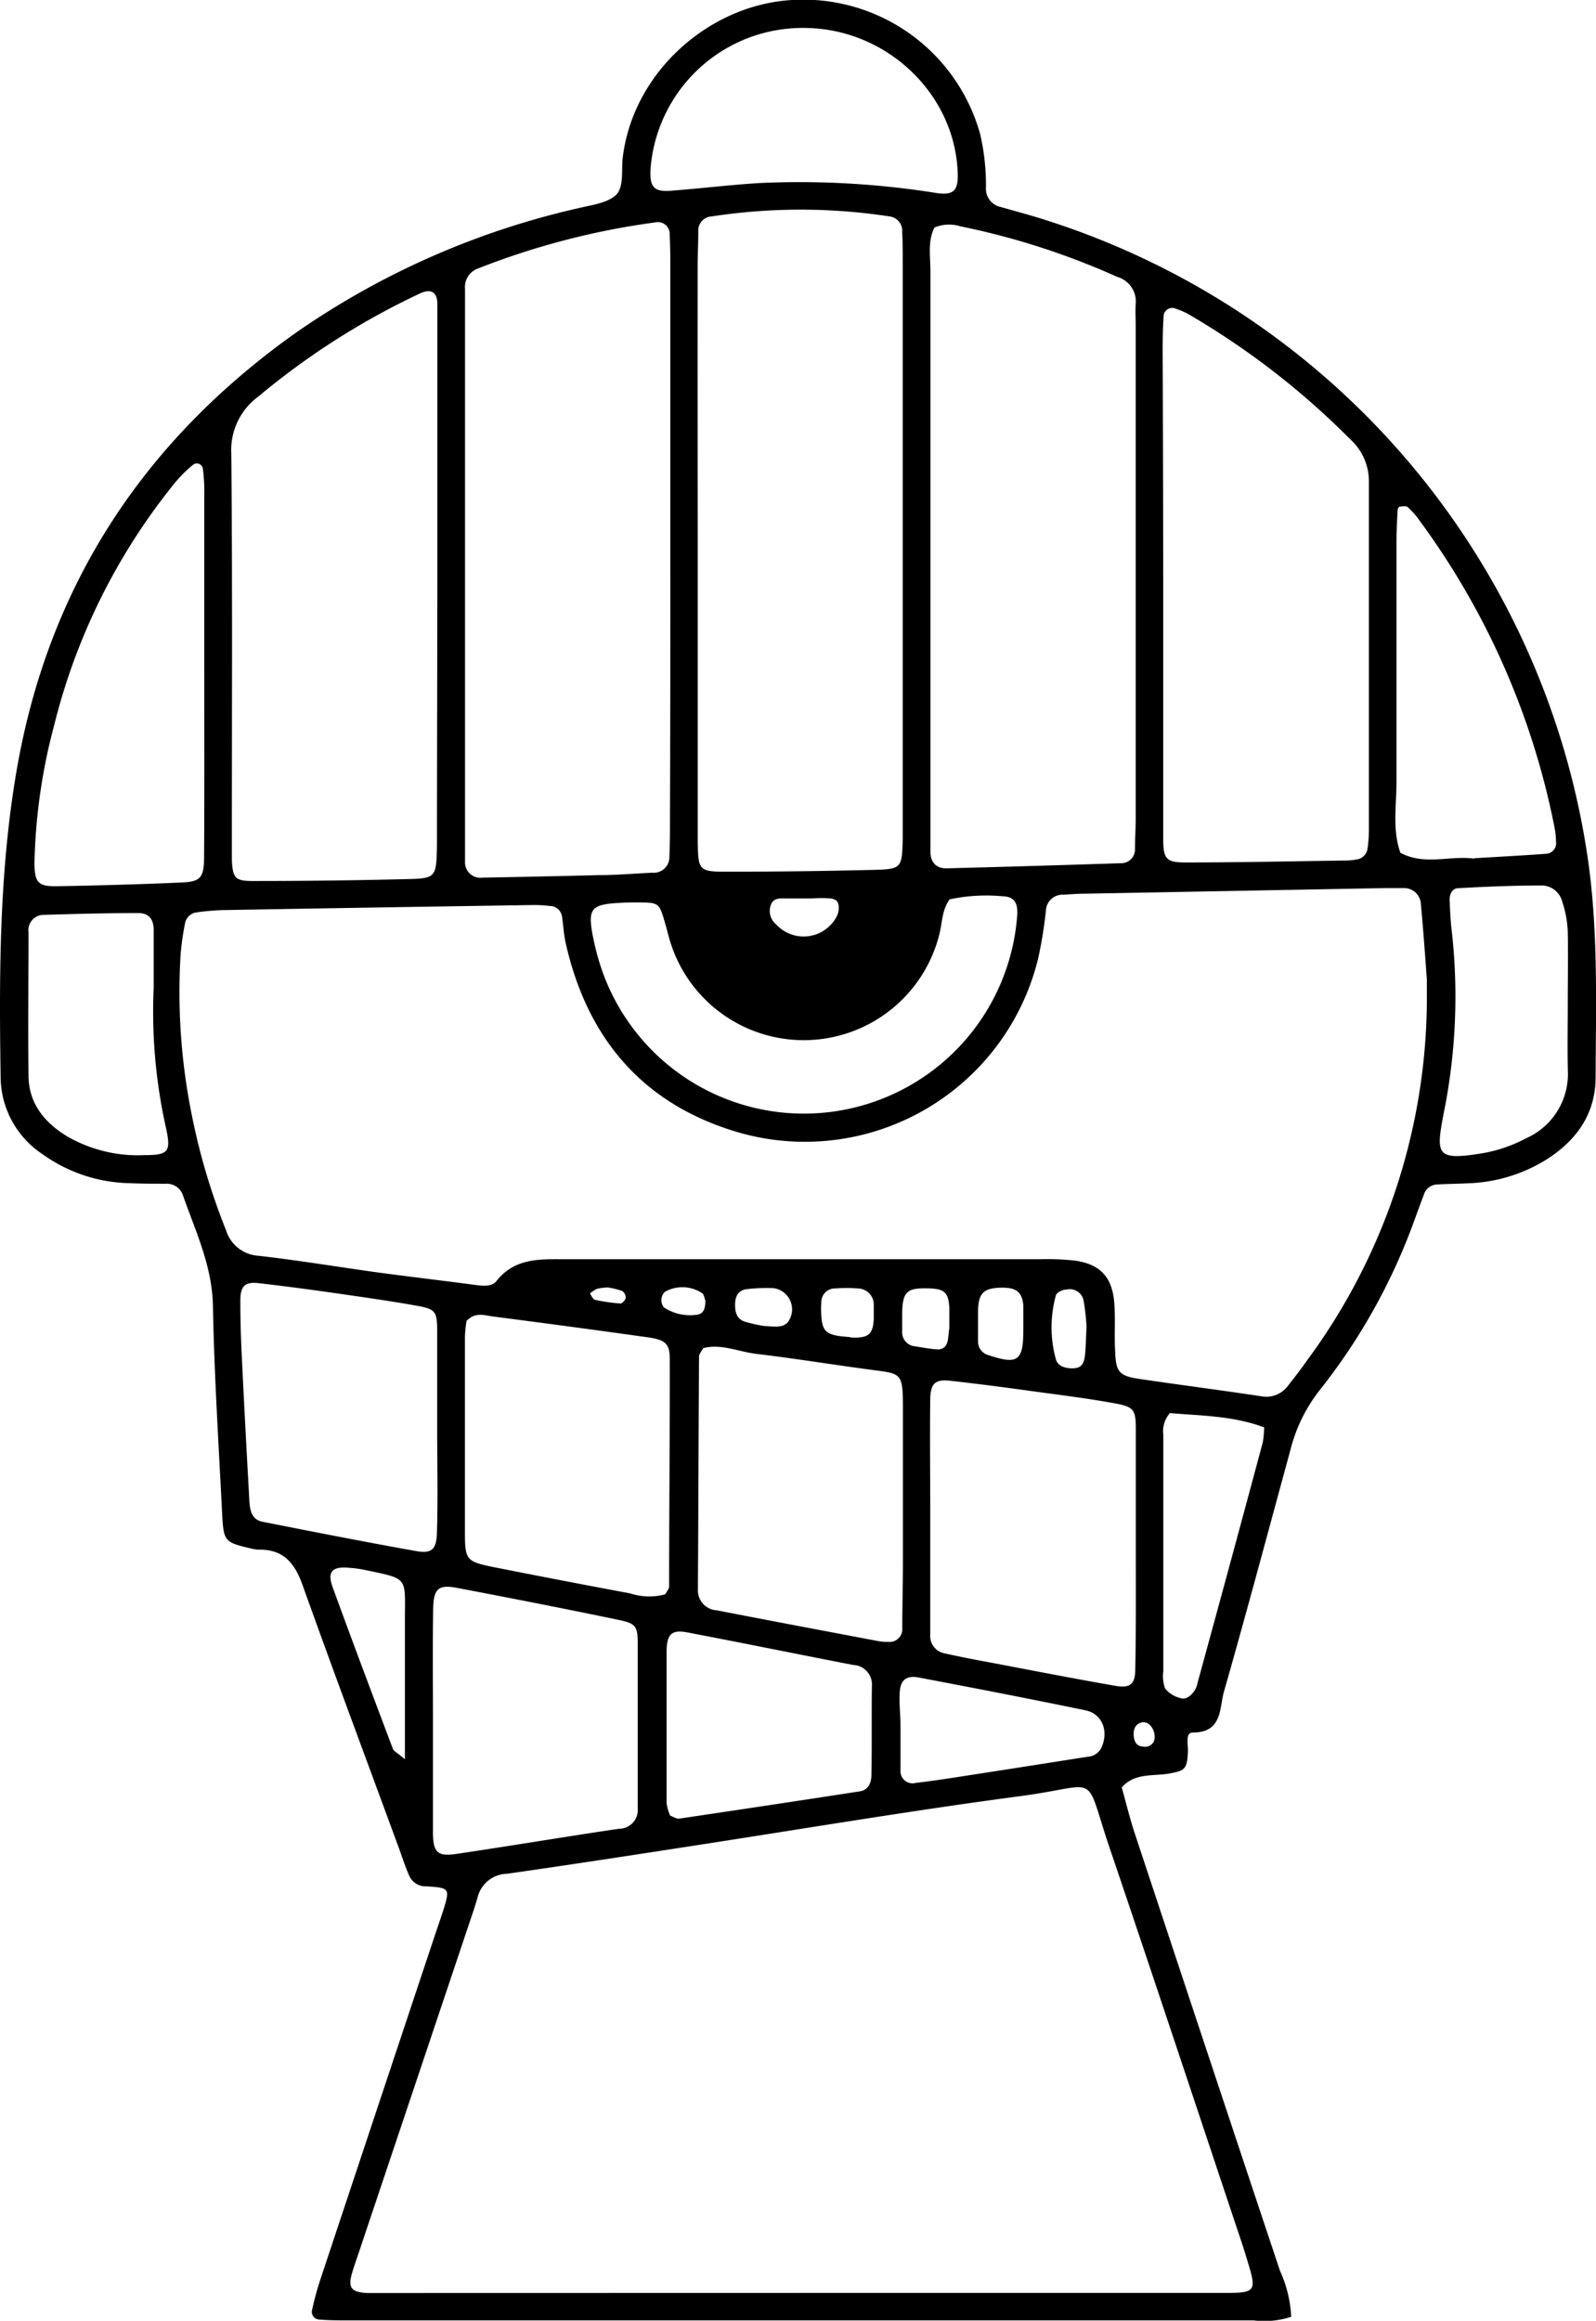 <svg xmlns="http://www.w3.org/2000/svg" viewBox="0 0 171.26 248.99"><title>Character  4</title><g id="Layer_2" data-name="Layer 2"><g id="Character_4" data-name="Character  4"><path d="M138.55,248.56a9.17,9.17,0,0,1-4,.39q-48.46,0-96.92,0c-1.12,0-2.24,0-3.35-.09a.83.83,0,0,1-.8-1,33.31,33.31,0,0,1,.87-3.22q6.12-18.42,12.26-36.84c.35-1.06.73-2.11,1.06-3.18.59-2,.53-2.09-1.92-2.24a1.92,1.92,0,0,1-1.86-1.19c-.38-.87-.68-1.78-1-2.68-3.47-9.45-7-18.88-10.39-28.36-.84-2.37-2-3.93-4.71-3.89a3.84,3.84,0,0,1-.94-.15c-2.67-.62-2.85-.76-3-3.43-.37-7.51-.86-15-1-22.52-.07-4.33-1.85-8-3.23-11.95A1.82,1.82,0,0,0,17.8,127c-1.28,0-2.56,0-3.84-.06a16.57,16.57,0,0,1-9.41-3.12,10,10,0,0,1-4.48-8.08c-.17-11-.17-22.08,1.7-33C5.18,62.82,15.45,47.2,31.92,35.58A86.55,86.55,0,0,1,62,22.35c1.38-.34,3-.52,4-1.34s.66-2.7.82-4.08C67.92,7.72,76.13.5,85,0A19.69,19.69,0,0,1,105.18,14.4a24.4,24.4,0,0,1,.62,5.7,2,2,0,0,0,1.59,2.11c1.23.35,2.46.68,3.69,1.05a84.75,84.75,0,0,1,59.3,68.84c1.13,7.79.87,15.62.84,23.44,0,3.86-1.94,6.67-5.07,8.73a16.91,16.91,0,0,1-8.59,2.68c-1.12.06-2.24.06-3.35.13a1.53,1.53,0,0,0-1.42,1.09c-.34.89-.67,1.8-1,2.7a64.67,64.67,0,0,1-10.23,18.34,17,17,0,0,0-3.1,6.39c-2.36,8.63-4.66,17.28-7.12,25.88-.51,1.77-.14,4.4-3.35,4.4-.84,0-.48,1.31-.52,2.07-.08,1.76-.3,2-1.76,2.28-1.81.39-3.89-.12-5.34,1.54.47,1.67.87,3.36,1.42,5q7.75,23.43,15.56,46.86A13.28,13.28,0,0,1,138.55,248.56Zm14.56-140.9c0-1.26,0-1.9,0-2.54-.19-2.7-.39-5.41-.64-8.12a1.81,1.81,0,0,0-1.92-1.72c-.64,0-1.28,0-1.92,0l-32.11.6c-.8,0-1.6.06-2.4.11a1.78,1.78,0,0,0-1.89,1.72,45.44,45.44,0,0,1-.85,5.2,25.76,25.76,0,0,1-31.9,18.65c-10.34-2.94-16.43-10-18.77-20.35-.21-.93-.26-1.9-.4-2.85A1.32,1.32,0,0,0,59,97.2a13.66,13.66,0,0,0-1.91-.1q-16.55.25-33.08.54a24.88,24.88,0,0,0-2.86.24,1.44,1.44,0,0,0-1.3,1.21,28.66,28.66,0,0,0-.47,3.31,66.37,66.37,0,0,0,1.19,17.17A69.68,69.68,0,0,0,24.26,132a3.89,3.89,0,0,0,3.5,2.73c4.28.49,8.54,1.2,12.81,1.79,3.48.47,7,.88,10.46,1.34.81.11,1.75.21,2.25-.43,2-2.52,4.73-2.33,7.45-2.33h50.82a27.14,27.14,0,0,1,3.83.15c2.66.39,3.94,1.74,4.18,4.44.15,1.75,0,3.52.1,5.28.08,2.28.43,2.67,2.81,3,4.26.63,8.54,1.18,12.8,1.82a2.9,2.9,0,0,0,2.95-1.13c.68-.88,1.38-1.76,2-2.66A65.56,65.56,0,0,0,153.11,107.66ZM86,246h4.8c13.6,0,27.2,0,40.8,0,3.13,0,3.25-.23,2.29-3.33-.23-.76-.46-1.53-.72-2.29-4.66-13.94-9.28-27.9-14-41.83-3-8.73-.81-7-9.76-5.84-11.88,1.58-23.71,3.58-35.56,5.4-6.48,1-13,2-19.44,2.92a3.33,3.33,0,0,0-3.15,2.48q-.26.93-.57,1.83L38.48,241.73c-.25.76-.53,1.51-.74,2.28-.4,1.45,0,1.92,1.66,2,1.12,0,2.24,0,3.36,0ZM74.87,58.31V87.07c0,1.12,0,2.24,0,3.35.07,3,.12,3.12,3.35,3.1q7.67,0,15.33-.19c3.19-.07,3.23-.15,3.32-3.25,0-.64,0-1.28,0-1.92q0-30,0-59.91c0-1.12,0-2.24-.06-3.35a1.55,1.55,0,0,0-1.36-1.68,63,63,0,0,0-19.09,0,1.51,1.51,0,0,0-1.43,1.6c0,1.27-.07,2.55-.07,3.83Q74.85,43.45,74.87,58.31Zm-2.94.5q0-14.88,0-29.76c0-1.28,0-2.56-.07-3.84a1.27,1.27,0,0,0-1.55-1.35,81.42,81.42,0,0,0-19,4.94A2.11,2.11,0,0,0,49.9,31c0,1,0,1.92,0,2.88q0,27.6,0,55.19c0,1.12,0,2.24,0,3.36a1.65,1.65,0,0,0,1.86,1.73c4.15-.08,8.31-.16,12.47-.27,1.92,0,3.83-.17,5.75-.26a1.68,1.68,0,0,0,1.85-1.73q.06-1.44.06-2.88Q71.94,73.92,71.93,58.81Zm28.34-34.4c-.74,1.48-.43,3.1-.43,4.67q0,29.47,0,58.94c0,1.11,0,2.23,0,3.35s.6,1.82,1.77,1.79q9.33-.24,18.67-.55a1.47,1.47,0,0,0,1.51-1.52c0-1.11.08-2.23.08-3.35V35c0-.8-.06-1.6,0-2.4a2.75,2.75,0,0,0-2-2.9,79.75,79.75,0,0,0-16.82-5.42A4.07,4.07,0,0,0,100.27,24.41ZM46.93,62.35V43.17c0-3.52,0-7,0-10.55,0-1.29-.68-1.69-1.88-1.13A80.25,80.25,0,0,0,27.69,42.57a7.1,7.1,0,0,0-2.87,6.11c.13,13.91.06,27.82.06,41.73,0,.64,0,1.28,0,1.92.11,1.9.36,2.2,2.33,2.19q8.15,0,16.3-.2c3.3-.07,3.31-.14,3.38-3.67,0-1,0-1.92,0-2.88Zm77.89.36h0c0,9.1,0,18.2,0,27.3,0,2.19.35,2.53,2.49,2.52,5.75,0,11.5-.13,17.24-.21a6,6,0,0,0,1-.11A1.35,1.35,0,0,0,146.75,91a13.28,13.28,0,0,0,.14-1.9c0-12.45,0-24.91,0-37.36a6.07,6.07,0,0,0-2-4.61,84.08,84.08,0,0,0-17-13.21,7.91,7.91,0,0,0-1.72-.8.93.93,0,0,0-1.31.89c-.09,1.27-.1,2.55-.1,3.83Q124.81,50.26,124.82,62.71Zm-2.94,103.51h0c0-4.3,0-8.61,0-12.91,0-2.13-.24-2.39-2.42-2.78-2.51-.45-5-.78-7.57-1.12-3.31-.46-6.63-.91-10-1.28-1.54-.16-2,.32-2.07,1.84-.05,4.15,0,8.29,0,12.44,0,4.31,0,8.61,0,12.92a1.9,1.9,0,0,0,1.58,2.06c1.55.35,3.12.65,4.68.94,4.54.86,9.08,1.75,13.63,2.54,1.58.27,2.09-.19,2.11-1.73C121.91,174.84,121.88,170.53,121.88,166.22ZM75.45,144.64c-.17.34-.44.62-.44.9-.05,8.32-.07,16.63-.12,25a2.13,2.13,0,0,0,2,2.22c5.8,1.13,11.61,2.22,17.42,3.32a5.11,5.11,0,0,0,1,.07,1.36,1.36,0,0,0,1.51-1.44c0-2.4.07-4.8.07-7.2,0-5.43,0-10.87,0-16.31,0-4-.12-3.8-3.48-4.25-4.12-.55-8.22-1.22-12.35-1.71C79.19,145,77.36,144.14,75.45,144.64Zm-4.07,26.41c.15-.29.42-.57.42-.85,0-8.13.09-16.26.07-24.4,0-1.65-.48-2.06-2.4-2.33q-8.28-1.16-16.58-2.23c-.9-.11-1.87-.52-2.83.48a14.15,14.15,0,0,0-.17,1.68c0,7,0,14,0,21.06,0,2.93.18,3.09,3.18,3.69q7.26,1.44,14.55,2.8A6.59,6.59,0,0,0,71.38,171.05ZM21.92,71.87h0c0-6.23,0-12.45,0-18.68a18.15,18.15,0,0,0-.15-2.86.65.65,0,0,0-1.05-.47,14.15,14.15,0,0,0-2,2A66.78,66.78,0,0,0,5.81,77.82,62.07,62.07,0,0,0,3.7,92.48c0,2.18.35,2.63,2.39,2.6,4.47-.08,8.94-.2,13.4-.4,2-.08,2.4-.5,2.41-2.69C21.94,85.29,21.92,78.58,21.92,71.87ZM46.46,184.61c0,4,0,8,0,11.95,0,2.2.5,2.64,2.51,2.34,5.83-.86,11.64-1.84,17.46-2.7a2,2,0,0,0,2-2.17c0-5.9,0-11.79,0-17.69,0-1.9-.22-2.17-2.11-2.56-5.76-1.2-11.54-2.33-17.33-3.43-1.95-.37-2.48.11-2.51,2.31C46.42,176.64,46.46,180.62,46.46,184.61Zm.45-31.36c0-3.52,0-7,0-10.54,0-2-.23-2.26-2.06-2.6-2.82-.51-5.67-.91-8.51-1.32s-5.69-.79-8.55-1.12c-1.5-.18-2,.29-2,1.87,0,2.08.06,4.15.17,6.23.24,5.1.52,10.2.8,15.3.06,1,.28,2,1.44,2.2,5.47,1.08,10.95,2.16,16.45,3.14,1.73.31,2.21-.2,2.24-2.14C47,160.59,46.91,156.92,46.91,153.25Zm55-56.78c-.84,1.16-.79,2.49-1.1,3.72A15,15,0,0,1,72,101.29c-.25-.75-.42-1.54-.65-2.31-.62-2.14-.65-2.16-3-2.16-.64,0-1.28,0-1.92.05-3,.16-3.36.64-2.83,3.48a27.63,27.63,0,0,0,.83,3.25,22.95,22.95,0,0,0,44.73-5.52c.06-1.26-.38-1.89-1.56-1.92A18.72,18.72,0,0,0,102,96.47ZM86.47,3A16.37,16.37,0,0,0,69.8,18.22c-.08,1.82.36,2.37,2.12,2.25,3.18-.24,6.36-.63,9.54-.83a93.24,93.24,0,0,1,19.1,1.08c1.83.26,2.26-.37,2.21-2.08C102.53,10.13,95.21,3.12,86.47,3Zm71.72,89.08c2.61-.16,5.16-.29,7.71-.48a1.13,1.13,0,0,0,1.07-1.3,8.54,8.54,0,0,0-.14-1.42,82.32,82.32,0,0,0-14.52-33.05,8.48,8.48,0,0,0-1.25-1.42c-.17-.16-.57-.08-.87-.05-.08,0-.21.22-.22.35-.05,1.11-.12,2.22-.12,3.34,0,8.62,0,17.25,0,25.87,0,2.52-.46,5.09.42,7.57C152.86,92.89,155.6,91.76,158.19,92.12ZM71.91,194.79c.36.13.68.37,1,.32q9.67-1.43,19.34-2.92c1-.15,1.25-1,1.26-1.77.06-3.18,0-6.36.05-9.55a2.09,2.09,0,0,0-2-2.24c-5.93-1.15-11.85-2.36-17.79-3.49-1.69-.33-2.23.16-2.24,2.1,0,5.41,0,10.83,0,16.24A5.28,5.28,0,0,0,71.91,194.79ZM16.49,106c0-2.07,0-4.15,0-6.22,0-1.19-.54-1.83-1.67-1.82-3.36,0-6.71.09-10.06.19a1.65,1.65,0,0,0-1.7,1.88c0,5.11-.06,10.22,0,15.33,0,3,1.71,5.09,4.17,6.57a15.17,15.17,0,0,0,8.26,2c2.54,0,2.86-.35,2.36-2.74A57.25,57.25,0,0,1,16.49,106Zm151.74,1.67c0-2.55.05-5.11,0-7.66a11.36,11.36,0,0,0-.59-3.26A2.3,2.3,0,0,0,165.55,95c-3,0-6,.12-9.06.29-.7,0-1,.74-.93,1.42.05,1.12.1,2.24.24,3.34a63,63,0,0,1-.91,19.52c-.8,4.33-.81,5,4.34,4.13a15.46,15.46,0,0,0,4.49-1.56,7.54,7.54,0,0,0,4.52-7.27C168.18,112.5,168.23,110.1,168.23,107.71Zm-42.66,43.9a2.94,2.94,0,0,0-.74,2.37q0,12.68,0,25.34a3.94,3.94,0,0,0,.19,1.87,3,3,0,0,0,1.53,1c.69.28,1.21-.2,1.6-.71a2.36,2.36,0,0,0,.35-.88q3.54-12.9,7-25.8a10.41,10.41,0,0,0,.15-1.62C132.37,151.9,128.88,151.89,125.57,151.61ZM96.63,185.19h0c0,1.6,0,3.2,0,4.79a1.29,1.29,0,0,0,1.6,1.31c2.06-.25,4.11-.57,6.16-.89,4.1-.63,8.2-1.28,12.3-1.92a1.78,1.78,0,0,0,1.51-1c.8-1.79.05-3.67-1.8-4-5.93-1.23-11.89-2.38-17.84-3.51-1.24-.24-1.89.25-2,1.42S96.63,183.92,96.63,185.19Zm-53.18,3.55c0-5.44,0-10.18,0-14.92s.46-4.38-4.5-5.43a13.44,13.44,0,0,0-1.42-.18c-1.87-.19-2.45.39-1.84,2.06,2.11,5.8,4.29,11.58,6.47,17.36C42.23,187.86,42.56,188,43.45,188.74Zm66.36-46.25h0c0-.47,0-1,0-1.43q0-.48,0-1c-.13-1.39-.7-1.89-2.16-1.91-2,0-2.64.47-2.7,2.4,0,1.11,0,2.23,0,3.34a1.5,1.5,0,0,0,1,1.46c3,1,3.86.87,3.85-2.42Zm-7.94,0c0-1.19,0-1.66,0-2.13-.09-1.72-.51-2.1-2.34-2.14-2.24-.05-2.69.39-2.72,2.73,0,.63,0,1.26,0,1.89a1.5,1.5,0,0,0,1.37,1.6c.78.12,1.55.27,2.33.33s1.13-.42,1.22-1.12S101.87,142.36,101.87,142.45Zm-10.63,1c1.93.11,2.44-.31,2.52-2,0-.47,0-.95,0-1.42A1.74,1.74,0,0,0,92,138.23a15.36,15.36,0,0,0-2.35,0,1.47,1.47,0,0,0-1.52,1.46,11,11,0,0,0,0,1.41c.08,1.56.45,2,1.86,2.23C90.4,143.39,90.88,143.42,91.24,143.46ZM86.68,96.39v0c-.78,0-1.57,0-2.35,0-.59,0-1.31-.09-1.6.66a1.86,1.86,0,0,0,.55,2.12,4,4,0,0,0,6.41-.68,2.09,2.09,0,0,0,.3-1.32c-.09-.82-.82-.78-1.42-.81S87.31,96.39,86.68,96.39Zm29.91,46a22.92,22.92,0,0,0-.33-2.94,1.52,1.52,0,0,0-1.81-1.1c-.41,0-1.06.31-1.14.6a12.87,12.87,0,0,0,0,6.91c.22.77,1.15,1,2,.93s1-.66,1.1-1.26C116.52,144.61,116.52,143.66,116.59,142.4Zm-34.54-.13c1.34.11,2.17.18,2.63-.62A2.3,2.3,0,0,0,83,138.2a18.73,18.73,0,0,0-2.8.1c-.92.08-1.3.71-1.32,1.59s.18,1.61,1,1.89A15.36,15.36,0,0,0,82.05,142.27Zm-6.36-2.72c-.11-.26-.14-.67-.35-.8a3.82,3.82,0,0,0-4-.14,1.26,1.26,0,0,0-.1,1.67,5.11,5.11,0,0,0,3.62.77C75.58,140.91,75.69,140.22,75.69,139.55Zm48.21,46.81c0-.93-.67-1.71-1.37-1.56s-.92.74-.88,1.39.29,1.2,1.08,1.21A1,1,0,0,0,123.9,186.36ZM65.25,138.13a5.38,5.38,0,0,0-1.21.15,3.85,3.85,0,0,0-.74.5c.18.23.32.62.53.67a19.6,19.6,0,0,0,2.75.4c.18,0,.53-.37.56-.6a.88.88,0,0,0-.38-.75A8.74,8.74,0,0,0,65.25,138.13Z"/></g></g></svg>